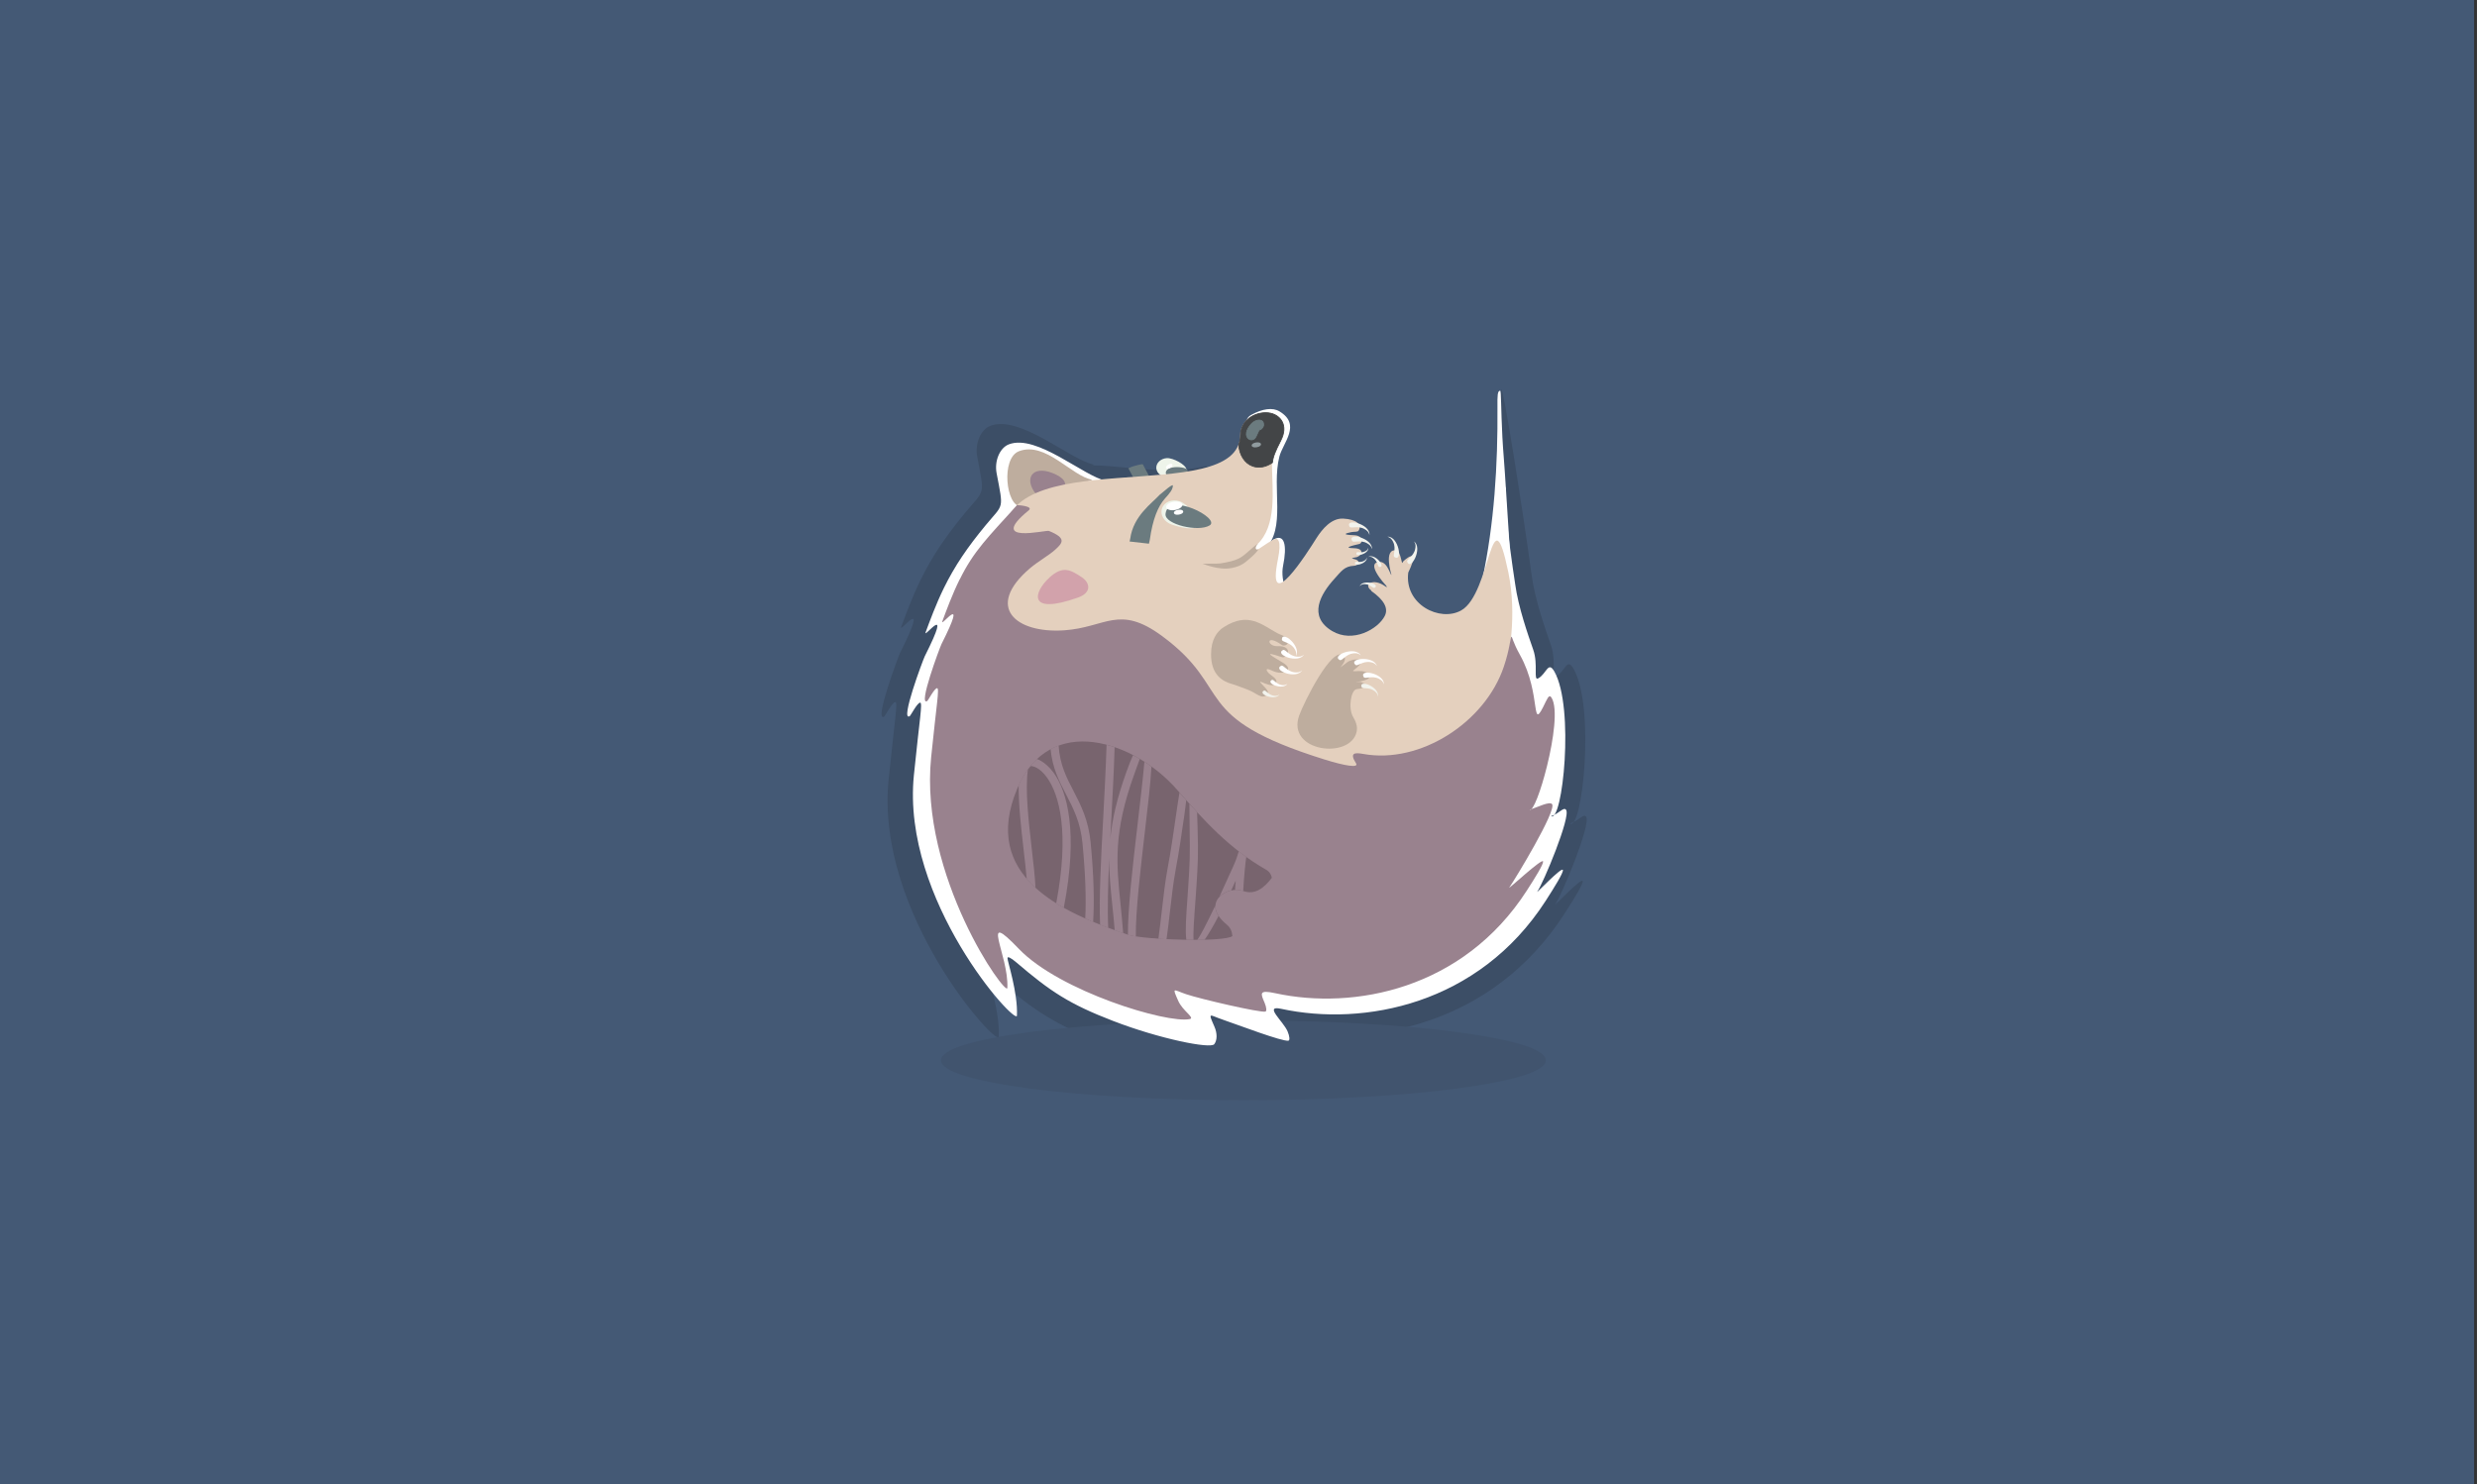 <?xml version="1.0" encoding="UTF-8"?>
<!DOCTYPE svg PUBLIC "-//W3C//DTD SVG 1.1//EN" "http://www.w3.org/Graphics/SVG/1.1/DTD/svg11.dtd">
<!-- Creator: CorelDRAW X6 -->
<svg xmlns="http://www.w3.org/2000/svg" xml:space="preserve" width="225.213mm" height="134.959mm" version="1.1" style="shape-rendering:geometricPrecision; text-rendering:geometricPrecision; image-rendering:optimizeQuality; fill-rule:evenodd; clip-rule:evenodd"
viewBox="0 0 22521 13496"
 xmlns:xlink="http://www.w3.org/1999/xlink">
 <rect x="0" y="0" width="22521" height="13496" fill="#333333" stroke="none"/>
 <defs>
  <style type="text/css">
   <![CDATA[
    .str0 {stroke:#434547;stroke-width:7.62}
    .str1 {stroke:#6B7B7F;stroke-width:7.62}
    .fil12 {fill:none}
    .fil1 {fill:#3C4E66}
    .fil2 {fill:#41546E}
    .fil11 {fill:#434547}
    .fil0 {fill:#445975}
    .fil8 {fill:#6B7B7F}
    .fil15 {fill:#78646E}
    .fil13 {fill:#909B9F}
    .fil5 {fill:#99828E}
    .fil4 {fill:#BEAD9E}
    .fil10 {fill:#D2A2AB}
    .fil9 {fill:#E4D0BE}
    .fil7 {fill:#EEF4EA}
    .fil14 {fill:#F2F3ED}
    .fil3 {fill:white}
    .fil6 {fill:#6B7B7F;fill-rule:nonzero}
   ]]>
  </style>
 </defs>
 <g id="Слой_x0020_1">
  <g id="_902766960">
   <rect class="fil0" x="-5" y="-2" width="22500" height="13500"/>
   <path class="fil1" d="M10975 5437c-7,5 -13,9 -19,14m-1007 -1224l-21 8c154,-18 675,92 1017,6 218,-55 -314,910 -288,844l0 0c9,-23 15,-48 17,-74l0 -5 0 -3c0,-3 0,-6 1,-9l0 0 0 0c0,-3 0,-7 0,-11 1,-67 -25,-152 49,-193 108,-59 208,-75 275,-35 216,129 33,304 -1,441 -78,308 195,10 -20,221l0 0 0 0 0 0c-3,3 -6,5 -8,8l0 0 0 0 -1 1 0 0 -1 1 0 0 -1 1 0 0 0 1 0 0 -1 1 0 0 -1 1 0 0 -1 1 0 0 -1 1 0 0 -1 1 0 0 -1 1 0 0 -1 1 0 0 0 1 0 1 0 1 0 1 0 1 0 1 0 0 0 1 0 0 0 1 0 0 0 1 0 0 0 1 0 0 0 1 0 0 0 1 0 0 0 1 0 0 0 1 0 1 0 0 0 1 0 0 0 0 0 1 0 0 0 1 0 0 0 1 0 2 0 1 0 1 0 0 0 1 0 1c0,2 1,5 1,7l0 1 0 0c0,1 1,1 1,1l0 0c2,3 6,5 11,5l0 0c4,0 9,-1 15,-4 5,-2 11,-6 18,-11 49,-35 26,-120 57,-138 114,-68 137,58 97,252 -123,601 2027,1344 2244,1222 171,-96 71,-591 135,-757 34,-140 235,-147 243,-360 13,-349 -196,-1824 -132,-2137 12,-57 199,1115 276,1691 30,224 127,497 176,637 51,147 -2,307 49,279 80,-44 96,-174 157,-65 197,350 79,1473 -33,1405 81,-25 122,-94 146,-61 48,66 -222,714 -280,795 -24,34 245,-252 249,-209 3,29 -80,163 -168,299 -651,1009 -1769,1223 -2572,1049 -172,-37 23,123 65,220 20,48 23,87 8,90 -58,12 -499,-157 -638,-204 -131,-44 -148,-82 -83,66 30,67 27,135 -2,172 -37,47 -530,-51 -985,-227 -424,-163 -610,-287 -936,-565 -60,-51 -90,-63 -90,-45 -1,30 102,335 92,559 -5,107 -1125,-1119 -1002,-2337 55,-543 87,-706 61,-706 -28,1 -92,126 -101,132 -97,56 129,-549 146,-583 285,-567 -21,-156 9,-234 40,-106 99,-270 177,-428 107,-218 231,-399 409,-614 175,-212 173,-143 105,-505 -23,-121 33,-247 119,-280 273,-104 735,318 948,354l-3 0z"/>
   <ellipse class="fil2" cx="11305" cy="9642" rx="2750" ry="363"/>
   <path class="fil3" d="M11496 5018c-6,4 -12,9 -18,13m-1420 -658l-20 7c144,-17 631,86 952,6 203,-51 300,-275 324,-336l0 0c8,-21 14,-45 16,-69l0 -5 0 -3c0,-3 0,-6 0,-9l0 0 0 0c0,-3 0,-7 0,-10 1,-63 -23,-143 46,-181 101,-56 195,-70 257,-32 202,121 31,285 -1,412 -73,288 67,648 -134,846l0 0 0 0 0 0c-3,3 -5,5 -8,8l0 0 0 0 -1 1 0 0 -1 1 0 0 -1 1 0 0 0 1 0 0 -1 1 0 0 -1 1 0 0 -1 1 0 0 -1 1 0 0 -1 1 0 0 -1 1 0 0 -1 1 0 0 0 1 0 0 0 1 0 1 0 0 0 1 0 0 0 1 0 0 0 1 0 0 0 1 0 0 0 1 0 0 0 1 0 0 0 1 0 0 0 1 0 0 0 1 0 1 0 0 0 1 0 0 0 0 0 1 0 0 0 1 0 0 0 1 0 2 0 0 0 1 0 0 0 1 0 0c0,2 1,4 1,6l0 1 0 0c0,0 1,1 1,1l0 0c2,3 5,5 10,5l0 0c4,0 8,-1 14,-4 5,-2 10,-5 16,-10 46,-33 24,-112 53,-129 106,-64 128,54 91,235 -115,563 1417,1743 1620,1629 160,-90 67,-553 126,-708 32,-131 220,-137 228,-337 12,-326 -20,-969 39,-1262 26,-125 2,85 22,176 -5,151 51,507 75,670 28,209 118,465 164,596 48,137 -2,287 46,261 75,-41 90,-163 147,-61 184,328 74,1378 -31,1314 76,-23 114,-88 137,-57 45,62 -208,668 -262,744 -22,31 229,-236 233,-196 3,27 -75,152 -157,280 -609,944 -1654,1144 -2406,981 -161,-35 22,115 60,206 19,45 21,81 8,84 -54,11 -467,-147 -597,-191 -122,-41 -138,-77 -77,62 28,63 26,126 -1,161 -34,44 -496,-48 -921,-212 -397,-153 -570,-268 -875,-529 -56,-48 -84,-59 -84,-42 -1,28 95,313 86,523 -4,100 -1052,-1047 -937,-2186 51,-508 81,-660 57,-660 -26,0 -86,118 -95,123 -91,53 121,-513 137,-545 267,-531 -20,-145 8,-219 37,-99 93,-253 165,-400 100,-204 216,-373 382,-574 164,-198 162,-134 98,-472 -21,-113 30,-231 112,-262 255,-97 687,297 886,332l0 1 -1 -1z"/>
   <path class="fil4" d="M9932 4363l-650 242c-136,0 -184,-439 -17,-502 242,-92 478,228 667,260z"/>
   <path class="fil5" d="M9466 4519c-32,-17 -51,-31 -63,-48 -95,-141 5,-252 203,-153 76,38 120,98 18,154 -11,6 -151,51 -159,47l1 0z"/>
   <path class="fil6" d="M10464 4360c-28,12 -58,25 -89,41 -10,5 -16,7 -26,11l0 0 -7 3 -83 -157 7 -3 0 0c7,-2 11,-4 18,-8 8,-4 102,-32 107,-24l73 137z"/>
   <path class="fil7" d="M10620 4337c-56,4 -103,-32 -107,-79 -3,-47 40,-88 95,-92 56,-4 177,59 180,106 3,47 -113,61 -169,65l1 0z"/>
   <path class="fil8" d="M10795 4288c35,-46 -221,-70 -193,25 13,43 159,21 193,-25z"/>
   <ellipse class="fil3" transform="matrix(-0.089 -0.147 0.266 -0.162 10630.5 4239.96)" rx="98" ry="106"/>
   <path class="fil3" d="M13686 5737l-210 -460c110,-514 143,-1049 139,-1575 -1,-103 0,-148 24,-149 11,0 7,158 21,425 6,119 16,205 34,498 34,562 92,1253 25,1359 -9,14 -33,-114 -33,-98z"/>
   <path class="fil9" d="M12470 5371c-81,-56 15,-120 127,-38 29,21 -2,-19 -7,-22 -20,-22 -77,-90 -92,-141 -7,-24 -4,-44 15,-53 94,-43 126,111 138,111 1,-1 -76,-241 44,-223 46,7 47,152 60,104 2,-7 170,-158 52,91 -1,2 -2,4 -3,6 -38,291 288,453 481,345 274,-153 272,-1102 429,-346 82,394 1,799 -23,842l-296 1024 -4179 -86 -82 -2042c-105,-955 2135,-305 2142,-989 2,-147 161,-222 275,-196 86,20 164,107 90,250 -58,112 -77,165 -76,228 2,222 48,547 -138,718 -19,17 -23,68 28,31 44,-31 92,-61 120,-77 45,-26 79,6 44,178 -109,535 273,-69 350,-192 54,-85 137,-183 243,-178 121,6 174,55 141,109 -9,15 -39,8 -66,14 -52,10 -94,24 24,28 87,3 81,72 47,80 -49,11 -158,36 -51,38 108,2 71,69 30,81 -15,4 -32,4 -44,11 -8,5 75,8 56,46 -9,17 -23,21 -39,22 -87,4 -115,50 -177,118 -126,138 -244,341 -22,475 189,113 418,-17 479,-136 36,-70 -6,-147 -124,-229l4 -2z"/>
   <path class="fil4" d="M11438 4946c-3,3 -5,5 -8,8 -17,15 -22,57 13,40 -12,20 -35,46 -71,77 -51,44 -81,75 -167,93 -131,28 -269,-43 -276,-36 45,-5 135,0 170,-5 151,-25 182,-49 238,-97 54,-46 88,-80 102,-80l-1 0z"/>
   <path class="fil5" d="M8725 5269c-69,140 -122,286 -157,380 -26,70 246,-296 -8,208 -15,30 -216,568 -130,518 9,-5 65,-116 90,-117 23,0 -5,145 -54,627 -110,1082 689,2193 693,2098 13,-302 -259,-734 106,-353 369,384 1345,680 1552,637 51,-11 -65,-74 -105,-167 -58,-131 -43,-98 73,-59 123,42 669,169 720,158 13,-3 11,-37 -7,-80 -37,-86 -54,-120 98,-87 714,155 1706,-35 2285,-932 78,-121 152,-240 149,-266 -4,-38 -328,266 -307,236 51,-72 431,-699 389,-757 -22,-30 -132,28 -204,50 30,18 103,-174 158,-399 60,-242 99,-522 42,-617 -15,-25 -26,-24 -53,32 -147,311 -31,-57 -235,-423 -67,-120 -71,-170 -78,-166 -10,6 -14,110 -69,272 -170,507 -760,888 -1278,794 -82,-15 -126,-9 -66,85 29,45 -102,23 -285,-34 -1244,-388 -817,-636 -1478,-1123 -394,-290 -509,-78 -892,-52 -437,29 -724,-210 -310,-564 77,-65 170,-116 226,-166 74,-66 109,-108 -53,-174 -27,-11 -567,126 -184,-187 48,-39 -104,-49 -106,-47 -263,290 -394,416 -521,675l-1 0z"/>
   <path class="fil4" d="M11127 5702c-65,42 -116,117 -116,249 0,182 100,244 190,269 36,10 91,32 147,53 77,29 127,94 175,41 12,-13 9,-34 -38,-80 -100,-100 101,61 120,-35 6,-30 -52,-58 -73,-81 -23,-26 -26,-48 30,-21 108,53 212,-4 105,-69 -93,-57 -206,-117 -15,-53 59,20 111,-105 -36,-99 -99,4 -112,-118 40,-10 16,12 79,1 45,-63 -8,-16 -60,-30 -87,-45 -142,-77 -264,-197 -486,-56l-1 0z"/>
   <path class="fil4" d="M12217 5964c55,52 -113,167 34,57 51,-38 215,-46 62,69 -52,39 107,-24 138,55 22,56 -224,63 -81,56 1,0 138,45 -36,66 -49,6 -81,171 -29,257 31,51 38,95 29,133 -59,251 -639,181 -522,-150 41,-116 301,-643 405,-545l0 2z"/>
   <path class="fil10" d="M9542 5252c-147,134 -203,346 259,182 129,-46 109,-136 33,-186 -106,-70 -173,-104 -293,4l1 0z"/>
   <path class="fil11 str0" d="M11262 4045c11,-28 16,-58 17,-91 2,-147 161,-222 275,-196 86,20 164,107 90,250 -49,95 -70,147 -75,199 -56,39 -121,53 -180,32 -74,-27 -120,-103 -127,-194z"/>
   <path class="fil8 str1" d="M11421 3968c-33,76 -153,7 -44,-113 39,-43 98,-46 109,-12 6,19 4,34 -9,49 -29,35 -16,-17 -56,76z"/>
   <path class="fil7" d="M10656 4771c-70,-23 -111,-88 -91,-147 19,-59 91,-88 160,-66 70,23 186,157 167,216 -19,59 -167,20 -236,-3z"/>
   <path class="fil8" d="M10998 4778c105,-64 -383,-312 -401,-103 -8,94 298,166 401,103z"/>
   <path class="fil12" d="M10261 4915c39,8 63,128 214,185 6,2 8,4 15,7"/>
   <ellipse class="fil3" transform="matrix(-0.037 -0.222 0.402 -0.068 10715.5 4657.84)" rx="98" ry="106"/>
   <path class="fil6" d="M10664 4411c1,41 -30,75 -72,122 -63,70 -112,189 -138,376 -2,12 -3,17 -6,28l0 0 -2 7 -176 -20 2 -7 0 0c2,-7 3,-11 4,-19 29,-209 199,-322 268,-399 65,-51 91,-81 120,-87l0 -1z"/>
   <ellipse class="fil13" transform="matrix(-0.037 -0.222 0.402 -0.068 11422.8 4045.39)" rx="98" ry="106"/>
   <path class="fil12" d="M11434 4965c-150,107 -122,141 -346,178 -56,9 -96,22 -155,29"/>
   <path class="fil14" d="M12451 4864c8,-100 -223,-155 -181,-75 12,22 74,-13 136,22 25,14 38,27 45,53z"/>
   <path class="fil14" d="M12474 4993c8,-100 -223,-155 -181,-75 12,22 74,-13 136,22 25,14 38,27 45,53z"/>
   <path class="fil14" d="M12441 4981c5,59 -131,91 -106,44 7,-13 44,8 80,-13 15,-8 22,-16 26,-31z"/>
   <path class="fil14" d="M12428 5069c5,59 -131,91 -106,44 7,-13 44,8 80,-13 15,-8 22,-16 26,-31z"/>
   <path class="fil3" d="M11783 5964c52,-86 -130,-238 -128,-148 1,25 72,21 112,80 16,24 22,41 16,68z"/>
   <path class="fil3" d="M11856 5952c-51,87 -271,0 -191,-41 22,-11 53,53 124,60 29,3 46,-1 67,-18l0 -1z"/>
   <path class="fil3" d="M11839 6095c-51,87 -271,0 -191,-41 22,-11 53,53 124,60 29,3 46,-1 67,-18l0 -1z"/>
   <path class="fil3" d="M11706 6217c-39,64 -203,-4 -142,-34 17,-8 39,40 92,47 21,2 35,0 50,-13z"/>
   <path class="fil14" d="M11634 6314c-39,64 -203,-4 -142,-34 17,-8 39,40 92,47 21,2 35,0 50,-13z"/>
   <path class="fil14" d="M12857 4924c81,60 -30,270 -63,185 -9,-23 59,-47 73,-117 6,-28 5,-46 -11,-69l1 1z"/>
   <path class="fil14" d="M12617 4880c101,-1 139,233 62,186 -21,-13 19,-73 -12,-137 -12,-26 -24,-39 -50,-48l0 -1z"/>
   <path class="fil14" d="M12440 5064c62,-35 165,95 102,92 -18,-1 -14,-51 -54,-80 -16,-12 -28,-16 -47,-12l-1 0z"/>
   <path class="fil14" d="M12362 5330c29,-65 190,-20 137,15 -15,10 -41,-33 -91,-33 -20,0 -32,4 -46,18z"/>
   <path class="fil3" d="M12372 5959c-51,-87 -271,1 -191,43 22,11 53,-53 124,-61 29,-3 46,0 67,18z"/>
   <path class="fil3" d="M12519 6057c-26,-97 -262,-72 -195,-11 18,17 65,-37 136,-25 28,5 44,13 60,36l-1 0z"/>
   <path class="fil3" d="M12583 6223c3,-101 -230,-144 -184,-66 13,21 73,-17 137,15 26,13 39,25 47,51z"/>
   <path class="fil14" d="M12528 6335c19,-87 -176,-162 -148,-87 8,21 66,-3 116,35 20,15 30,28 32,52z"/>
   <path class="fil15" d="M11564 7982c-75,100 -160,158 -261,120 -136,-52 -399,102 -148,307 32,26 47,62 50,103 -70,58 -804,36 -952,-13 -602,-201 -1340,-531 -1004,-1328 294,-697 1069,-434 1458,16 245,282 477,535 805,722 30,17 46,43 52,74l0 -1z"/>
   <path class="fil5" d="M11303 8102l-1 0c-22,-8 -47,-11 -73,-10 2,-30 4,-58 6,-84 -14,31 -28,61 -41,89 -40,9 -79,29 -107,57 36,-78 78,-169 125,-274 25,-55 41,-103 51,-138 22,17 45,34 68,50 -9,65 -19,165 -28,310zm-253 132c-2,29 7,61 29,96 -50,96 -92,167 -127,216 -21,1 -43,1 -66,1 30,-42 81,-139 164,-313zm-198 313c-22,0 -44,0 -66,-1 -11,-86 -1,-221 10,-375 11,-154 24,-328 22,-481 -2,-158 -3,-284 -4,-381 23,26 47,52 70,77 3,86 6,187 8,303 2,155 -11,331 -22,488 -13,170 -23,314 -18,370zm-247 -6c-25,-1 -49,-3 -73,-4 11,-80 22,-171 32,-261 15,-133 31,-267 51,-374 30,-157 56,-339 79,-499 10,-70 20,-137 30,-196 20,23 41,47 61,70 -5,43 -10,89 -17,137 -23,160 -50,343 -80,502 -20,107 -35,238 -50,368 -10,88 -20,176 -32,257l-1 0zm-278 -25c-30,-5 -55,-10 -72,-15 -1,-238 43,-621 84,-971 28,-239 54,-461 66,-603 22,14 43,28 64,44 -8,152 -32,354 -57,568 -42,360 -88,754 -85,977zm-116 -30c-25,-9 -51,-17 -76,-27 -7,-81 -14,-157 -22,-229 -15,-148 -29,-281 -28,-422 -11,244 -17,464 -9,630 -25,-9 -50,-19 -74,-28 -10,-250 8,-598 28,-963 12,-225 24,-456 31,-674 24,6 49,14 73,22 -6,213 -18,438 -30,656 -3,59 -6,118 -9,176 17,-172 59,-365 147,-609 21,-59 41,-110 60,-151 21,11 41,22 61,34 -14,38 -31,85 -51,142 -190,527 -162,808 -124,1179 8,82 17,169 24,263l-1 1zm-272 -102c-24,-10 -48,-20 -72,-31 9,-170 3,-395 -25,-685 -18,-191 -84,-318 -148,-441 -64,-123 -126,-243 -142,-415 24,-13 48,-24 73,-33 11,175 72,292 135,413 67,130 136,263 156,468 30,307 34,544 23,722l0 2zm-268 -129c-23,-13 -46,-26 -68,-40 122,-643 30,-988 -85,-1146 -30,-42 -62,-70 -91,-86 -24,-13 -45,-18 -60,-16 19,-24 39,-45 60,-65 12,4 24,10 37,17 37,21 77,56 115,107 126,172 226,544 93,1229l-1 0zm-257 -181c-28,-26 -55,-53 -79,-81 -7,-80 -17,-170 -28,-264 -23,-198 -47,-413 -45,-590 25,-54 53,-102 84,-143 -27,186 6,469 35,725 15,129 29,252 34,354l-1 -1z"/>
   <ellipse class="fil3" transform="matrix(-0.065 -0.383 0.693 -0.117 10676.7 4600.45)" rx="98" ry="106"/>
  </g>
 </g>
</svg>
